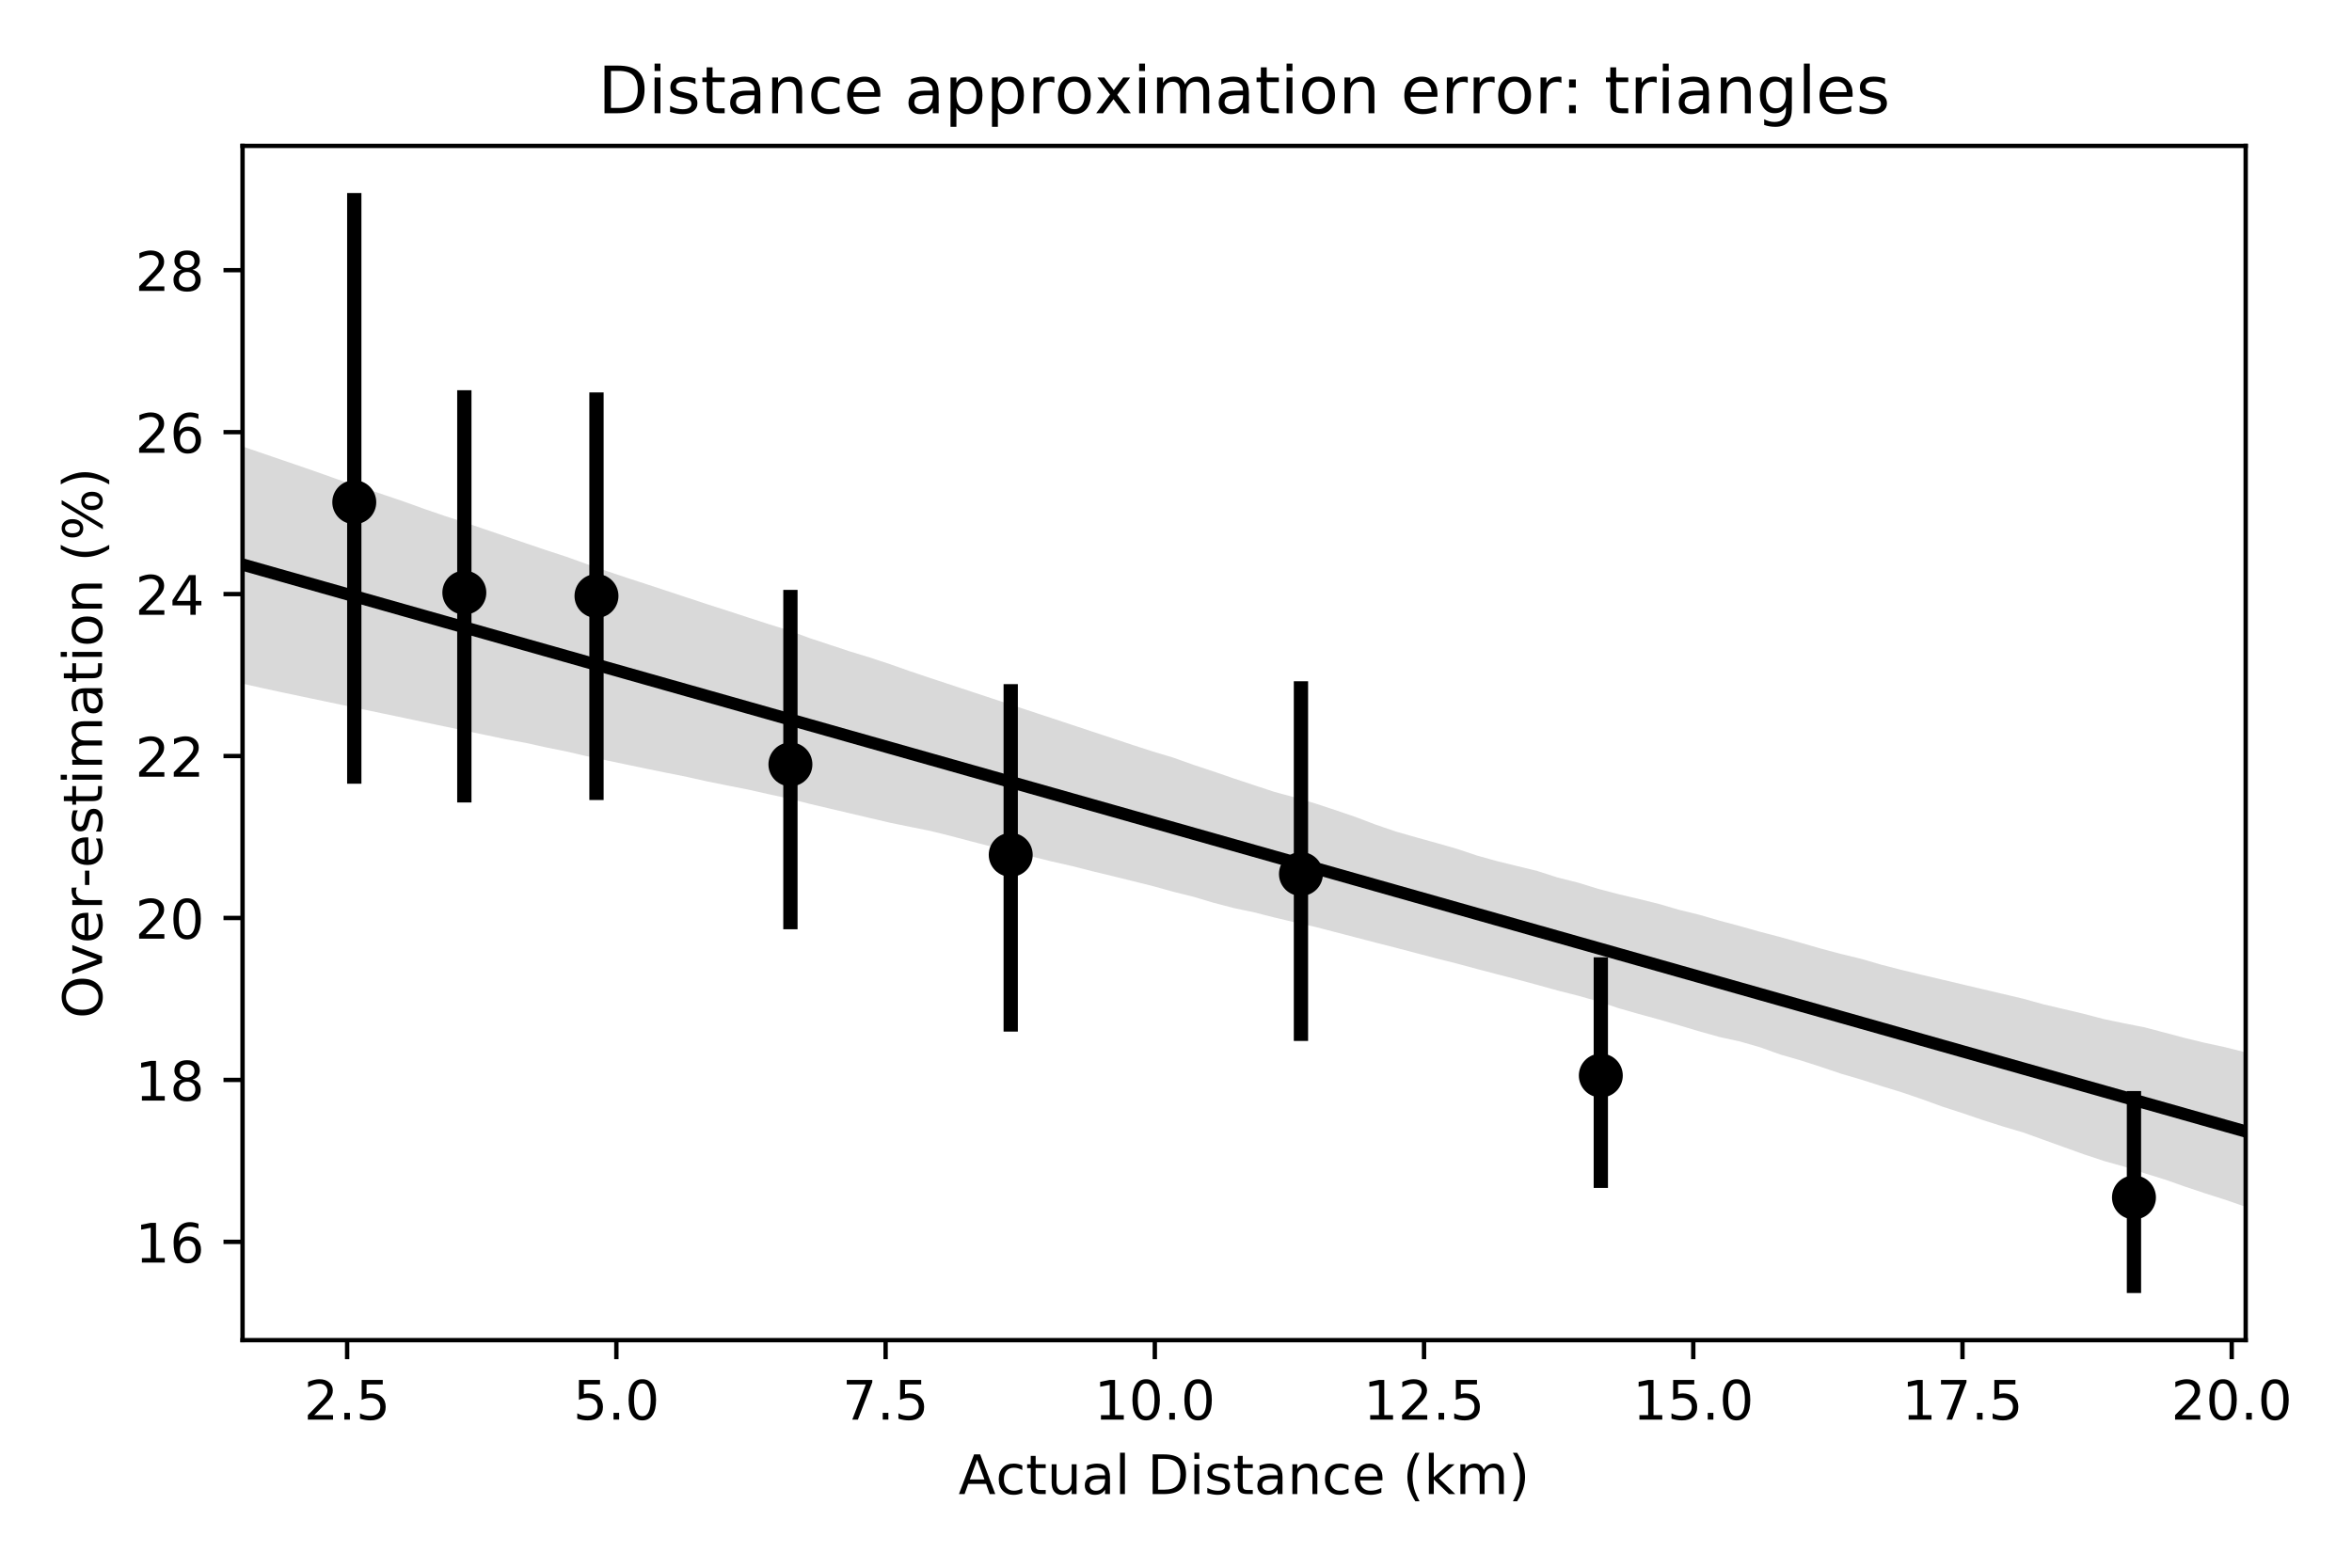 <?xml version="1.0" encoding="utf-8" standalone="no"?>
<!DOCTYPE svg PUBLIC "-//W3C//DTD SVG 1.1//EN"
  "http://www.w3.org/Graphics/SVG/1.1/DTD/svg11.dtd">
<!-- Created with matplotlib (https://matplotlib.org/) -->
<svg height="288pt" version="1.1" viewBox="0 0 432 288" width="432pt" xmlns="http://www.w3.org/2000/svg" xmlns:xlink="http://www.w3.org/1999/xlink">
 <defs>
  <style type="text/css">
*{stroke-linecap:butt;stroke-linejoin:round;}
  </style>
 </defs>
 <g id="figure_1">
  <g id="patch_1">
   <path d="M 0 288 
L 432 288 
L 432 0 
L 0 0 
z
" style="fill:#ffffff;"/>
  </g>
  <g id="axes_1">
   <g id="patch_2">
    <path d="M 44.55 246.2 
L 412.472 246.2 
L 412.472 26.8 
L 44.55 26.8 
z
" style="fill:#ffffff;"/>
   </g>
   <g id="PathCollection_1">
    <defs>
     <path d="M 0 3.536 
C 0.938 3.536 1.837 3.163 2.5 2.5 
C 3.163 1.837 3.536 0.938 3.536 0 
C 3.536 -0.938 3.163 -1.837 2.5 -2.5 
C 1.837 -3.163 0.938 -3.536 0 -3.536 
C -0.938 -3.536 -1.837 -3.163 -2.5 -2.5 
C -3.163 -1.837 -3.536 -0.938 -3.536 0 
C -3.536 0.938 -3.163 1.837 -2.5 2.5 
C -1.837 3.163 -0.938 3.536 0 3.536 
z
" id="m769dbd112f" style="stroke:#000000;"/>
    </defs>
    <g clip-path="url(#p795cc8f4db)">
     <use style="stroke:#000000;" x="65.071" xlink:href="#m769dbd112f" y="92.263"/>
     <use style="stroke:#000000;" x="85.286" xlink:href="#m769dbd112f" y="108.873"/>
     <use style="stroke:#000000;" x="109.558" xlink:href="#m769dbd112f" y="109.486"/>
     <use style="stroke:#000000;" x="145.179" xlink:href="#m769dbd112f" y="140.425"/>
     <use style="stroke:#000000;" x="185.642" xlink:href="#m769dbd112f" y="157.045"/>
     <use style="stroke:#000000;" x="238.95" xlink:href="#m769dbd112f" y="160.561"/>
     <use style="stroke:#000000;" x="294.028" xlink:href="#m769dbd112f" y="197.587"/>
     <use style="stroke:#000000;" x="391.951" xlink:href="#m769dbd112f" y="219.981"/>
    </g>
   </g>
   <g id="PolyCollection_1">
    <path clip-path="url(#p795cc8f4db)" d="M 44.55 82.022 
L 44.55 125.594 
L 48.266 126.426 
L 51.983 127.23 
L 55.699 128.011 
L 59.416 128.791 
L 63.132 129.57 
L 66.848 130.348 
L 70.565 131.126 
L 74.281 131.904 
L 77.997 132.692 
L 81.714 133.463 
L 85.43 134.243 
L 89.147 135.022 
L 92.863 135.798 
L 96.579 136.479 
L 100.296 137.3 
L 104.012 138.049 
L 107.728 138.914 
L 111.445 139.695 
L 115.161 140.476 
L 118.878 141.253 
L 122.594 142.01 
L 126.31 142.753 
L 130.027 143.587 
L 133.743 144.33 
L 137.46 145.064 
L 141.176 145.901 
L 144.892 146.704 
L 148.609 147.65 
L 152.325 148.524 
L 156.041 149.399 
L 159.758 150.273 
L 163.474 151.146 
L 167.191 151.904 
L 170.907 152.656 
L 174.623 153.577 
L 178.34 154.561 
L 182.056 155.516 
L 185.772 156.393 
L 189.489 157.35 
L 193.205 158.267 
L 196.922 159.106 
L 200.638 160.057 
L 204.354 160.948 
L 208.071 161.87 
L 211.787 162.793 
L 215.504 163.827 
L 219.22 164.75 
L 222.936 165.86 
L 226.653 166.83 
L 230.369 167.611 
L 234.085 168.557 
L 237.802 169.435 
L 241.518 170.265 
L 245.235 171.235 
L 248.951 172.198 
L 252.667 173.17 
L 256.384 174.113 
L 260.1 175.09 
L 263.817 176.072 
L 267.533 177.001 
L 271.249 178.006 
L 274.966 178.975 
L 278.682 179.942 
L 282.398 180.945 
L 286.115 181.973 
L 289.831 182.916 
L 293.548 183.966 
L 297.264 185.207 
L 300.98 186.275 
L 304.697 187.289 
L 308.413 188.367 
L 312.129 189.472 
L 315.846 190.515 
L 319.562 191.326 
L 323.279 192.395 
L 326.995 193.726 
L 330.711 194.8 
L 334.428 195.991 
L 338.144 197.249 
L 341.861 198.338 
L 345.577 199.529 
L 349.293 200.664 
L 353.01 201.934 
L 356.726 203.286 
L 360.442 204.489 
L 364.159 205.76 
L 367.875 206.942 
L 371.592 208.041 
L 375.308 209.381 
L 379.024 210.72 
L 382.741 212.059 
L 386.457 213.288 
L 390.173 214.333 
L 393.89 215.532 
L 397.606 216.685 
L 401.323 217.996 
L 405.039 219.236 
L 408.755 220.42 
L 412.472 221.711 
L 412.472 193.334 
L 412.472 193.334 
L 408.755 192.394 
L 405.039 191.594 
L 401.323 190.692 
L 397.606 189.704 
L 393.89 188.724 
L 390.173 187.997 
L 386.457 187.228 
L 382.741 186.251 
L 379.024 185.37 
L 375.308 184.498 
L 371.592 183.469 
L 367.875 182.591 
L 364.159 181.718 
L 360.442 180.843 
L 356.726 179.965 
L 353.01 179.091 
L 349.293 178.189 
L 345.577 177.233 
L 341.861 176.15 
L 338.144 175.246 
L 334.428 174.259 
L 330.711 173.191 
L 326.995 172.147 
L 323.279 171.18 
L 319.562 170.127 
L 315.846 169.135 
L 312.129 168.054 
L 308.413 167.147 
L 304.697 166.06 
L 300.98 165.141 
L 297.264 164.264 
L 293.548 163.291 
L 289.831 162.145 
L 286.115 161.214 
L 282.398 160.018 
L 278.682 159.109 
L 274.966 158.203 
L 271.249 157.16 
L 267.533 155.918 
L 263.817 154.857 
L 260.1 153.825 
L 256.384 152.761 
L 252.667 151.49 
L 248.951 150.076 
L 245.235 148.809 
L 241.518 147.589 
L 237.802 146.487 
L 234.085 145.48 
L 230.369 144.255 
L 226.653 143.022 
L 222.936 141.74 
L 219.22 140.51 
L 215.504 139.184 
L 211.787 138.072 
L 208.071 136.867 
L 204.354 135.635 
L 200.638 134.403 
L 196.922 133.172 
L 193.205 131.941 
L 189.489 130.713 
L 185.772 129.485 
L 182.056 128.258 
L 178.34 127.03 
L 174.623 125.802 
L 170.907 124.574 
L 167.191 123.327 
L 163.474 122.016 
L 159.758 120.792 
L 156.041 119.651 
L 152.325 118.424 
L 148.609 117.196 
L 144.892 115.815 
L 141.176 114.656 
L 137.46 113.457 
L 133.743 112.238 
L 130.027 111.045 
L 126.31 109.818 
L 122.594 108.591 
L 118.878 107.365 
L 115.161 106.155 
L 111.445 104.906 
L 107.728 103.613 
L 104.012 102.276 
L 100.296 101.063 
L 96.579 99.802 
L 92.863 98.533 
L 89.147 97.264 
L 85.43 95.997 
L 81.714 94.793 
L 77.997 93.518 
L 74.281 92.177 
L 70.565 90.915 
L 66.848 89.651 
L 63.132 88.463 
L 59.416 87.138 
L 55.699 85.837 
L 51.983 84.565 
L 48.266 83.294 
L 44.55 82.022 
z
" style="fill-opacity:0.15;"/>
   </g>
   <g id="matplotlib.axis_1">
    <g id="xtick_1">
     <g id="line2d_1">
      <defs>
       <path d="M 0 0 
L 0 3.5 
" id="m711e3500ac" style="stroke:#000000;stroke-width:0.8;"/>
      </defs>
      <g>
       <use style="stroke:#000000;stroke-width:0.8;" x="63.761" xlink:href="#m711e3500ac" y="246.2"/>
      </g>
     </g>
     <g id="text_1">
      <!-- 2.5 -->
      <defs>
       <path d="M 19.188 8.297 
L 53.609 8.297 
L 53.609 0 
L 7.328 0 
L 7.328 8.297 
Q 12.938 14.109 22.625 23.891 
Q 32.328 33.688 34.812 36.531 
Q 39.547 41.844 41.422 45.531 
Q 43.312 49.219 43.312 52.781 
Q 43.312 58.594 39.234 62.25 
Q 35.156 65.922 28.609 65.922 
Q 23.969 65.922 18.812 64.312 
Q 13.672 62.703 7.812 59.422 
L 7.812 69.391 
Q 13.766 71.781 18.938 73 
Q 24.125 74.219 28.422 74.219 
Q 39.75 74.219 46.484 68.547 
Q 53.219 62.891 53.219 53.422 
Q 53.219 48.922 51.531 44.891 
Q 49.859 40.875 45.406 35.406 
Q 44.188 33.984 37.641 27.219 
Q 31.109 20.453 19.188 8.297 
z
" id="DejaVuSans-50"/>
       <path d="M 10.688 12.406 
L 21 12.406 
L 21 0 
L 10.688 0 
z
" id="DejaVuSans-46"/>
       <path d="M 10.797 72.906 
L 49.516 72.906 
L 49.516 64.594 
L 19.828 64.594 
L 19.828 46.734 
Q 21.969 47.469 24.109 47.828 
Q 26.266 48.188 28.422 48.188 
Q 40.625 48.188 47.75 41.5 
Q 54.891 34.812 54.891 23.391 
Q 54.891 11.625 47.562 5.094 
Q 40.234 -1.422 26.906 -1.422 
Q 22.312 -1.422 17.547 -0.641 
Q 12.797 0.141 7.719 1.703 
L 7.719 11.625 
Q 12.109 9.234 16.797 8.062 
Q 21.484 6.891 26.703 6.891 
Q 35.156 6.891 40.078 11.328 
Q 45.016 15.766 45.016 23.391 
Q 45.016 31 40.078 35.438 
Q 35.156 39.891 26.703 39.891 
Q 22.75 39.891 18.812 39.016 
Q 14.891 38.141 10.797 36.281 
z
" id="DejaVuSans-53"/>
      </defs>
      <g transform="translate(55.809 260.798)scale(0.1 -0.1)">
       <use xlink:href="#DejaVuSans-50"/>
       <use x="63.623" xlink:href="#DejaVuSans-46"/>
       <use x="95.41" xlink:href="#DejaVuSans-53"/>
      </g>
     </g>
    </g>
    <g id="xtick_2">
     <g id="line2d_2">
      <g>
       <use style="stroke:#000000;stroke-width:0.8;" x="113.21" xlink:href="#m711e3500ac" y="246.2"/>
      </g>
     </g>
     <g id="text_2">
      <!-- 5.0 -->
      <defs>
       <path d="M 31.781 66.406 
Q 24.172 66.406 20.328 58.906 
Q 16.5 51.422 16.5 36.375 
Q 16.5 21.391 20.328 13.891 
Q 24.172 6.391 31.781 6.391 
Q 39.453 6.391 43.281 13.891 
Q 47.125 21.391 47.125 36.375 
Q 47.125 51.422 43.281 58.906 
Q 39.453 66.406 31.781 66.406 
z
M 31.781 74.219 
Q 44.047 74.219 50.516 64.516 
Q 56.984 54.828 56.984 36.375 
Q 56.984 17.969 50.516 8.266 
Q 44.047 -1.422 31.781 -1.422 
Q 19.531 -1.422 13.062 8.266 
Q 6.594 17.969 6.594 36.375 
Q 6.594 54.828 13.062 64.516 
Q 19.531 74.219 31.781 74.219 
z
" id="DejaVuSans-48"/>
      </defs>
      <g transform="translate(105.259 260.798)scale(0.1 -0.1)">
       <use xlink:href="#DejaVuSans-53"/>
       <use x="63.623" xlink:href="#DejaVuSans-46"/>
       <use x="95.41" xlink:href="#DejaVuSans-48"/>
      </g>
     </g>
    </g>
    <g id="xtick_3">
     <g id="line2d_3">
      <g>
       <use style="stroke:#000000;stroke-width:0.8;" x="162.66" xlink:href="#m711e3500ac" y="246.2"/>
      </g>
     </g>
     <g id="text_3">
      <!-- 7.5 -->
      <defs>
       <path d="M 8.203 72.906 
L 55.078 72.906 
L 55.078 68.703 
L 28.609 0 
L 18.312 0 
L 43.219 64.594 
L 8.203 64.594 
z
" id="DejaVuSans-55"/>
      </defs>
      <g transform="translate(154.708 260.798)scale(0.1 -0.1)">
       <use xlink:href="#DejaVuSans-55"/>
       <use x="63.623" xlink:href="#DejaVuSans-46"/>
       <use x="95.41" xlink:href="#DejaVuSans-53"/>
      </g>
     </g>
    </g>
    <g id="xtick_4">
     <g id="line2d_4">
      <g>
       <use style="stroke:#000000;stroke-width:0.8;" x="212.109" xlink:href="#m711e3500ac" y="246.2"/>
      </g>
     </g>
     <g id="text_4">
      <!-- 10.0 -->
      <defs>
       <path d="M 12.406 8.297 
L 28.516 8.297 
L 28.516 63.922 
L 10.984 60.406 
L 10.984 69.391 
L 28.422 72.906 
L 38.281 72.906 
L 38.281 8.297 
L 54.391 8.297 
L 54.391 0 
L 12.406 0 
z
" id="DejaVuSans-49"/>
      </defs>
      <g transform="translate(200.976 260.798)scale(0.1 -0.1)">
       <use xlink:href="#DejaVuSans-49"/>
       <use x="63.623" xlink:href="#DejaVuSans-48"/>
       <use x="127.246" xlink:href="#DejaVuSans-46"/>
       <use x="159.033" xlink:href="#DejaVuSans-48"/>
      </g>
     </g>
    </g>
    <g id="xtick_5">
     <g id="line2d_5">
      <g>
       <use style="stroke:#000000;stroke-width:0.8;" x="261.558" xlink:href="#m711e3500ac" y="246.2"/>
      </g>
     </g>
     <g id="text_5">
      <!-- 12.5 -->
      <g transform="translate(250.426 260.798)scale(0.1 -0.1)">
       <use xlink:href="#DejaVuSans-49"/>
       <use x="63.623" xlink:href="#DejaVuSans-50"/>
       <use x="127.246" xlink:href="#DejaVuSans-46"/>
       <use x="159.033" xlink:href="#DejaVuSans-53"/>
      </g>
     </g>
    </g>
    <g id="xtick_6">
     <g id="line2d_6">
      <g>
       <use style="stroke:#000000;stroke-width:0.8;" x="311.008" xlink:href="#m711e3500ac" y="246.2"/>
      </g>
     </g>
     <g id="text_6">
      <!-- 15.0 -->
      <g transform="translate(299.875 260.798)scale(0.1 -0.1)">
       <use xlink:href="#DejaVuSans-49"/>
       <use x="63.623" xlink:href="#DejaVuSans-53"/>
       <use x="127.246" xlink:href="#DejaVuSans-46"/>
       <use x="159.033" xlink:href="#DejaVuSans-48"/>
      </g>
     </g>
    </g>
    <g id="xtick_7">
     <g id="line2d_7">
      <g>
       <use style="stroke:#000000;stroke-width:0.8;" x="360.457" xlink:href="#m711e3500ac" y="246.2"/>
      </g>
     </g>
     <g id="text_7">
      <!-- 17.5 -->
      <g transform="translate(349.324 260.798)scale(0.1 -0.1)">
       <use xlink:href="#DejaVuSans-49"/>
       <use x="63.623" xlink:href="#DejaVuSans-55"/>
       <use x="127.246" xlink:href="#DejaVuSans-46"/>
       <use x="159.033" xlink:href="#DejaVuSans-53"/>
      </g>
     </g>
    </g>
    <g id="xtick_8">
     <g id="line2d_8">
      <g>
       <use style="stroke:#000000;stroke-width:0.8;" x="409.907" xlink:href="#m711e3500ac" y="246.2"/>
      </g>
     </g>
     <g id="text_8">
      <!-- 20.0 -->
      <g transform="translate(398.774 260.798)scale(0.1 -0.1)">
       <use xlink:href="#DejaVuSans-50"/>
       <use x="63.623" xlink:href="#DejaVuSans-48"/>
       <use x="127.246" xlink:href="#DejaVuSans-46"/>
       <use x="159.033" xlink:href="#DejaVuSans-48"/>
      </g>
     </g>
    </g>
    <g id="text_9">
     <!-- Actual Distance (km) -->
     <defs>
      <path d="M 34.188 63.188 
L 20.797 26.906 
L 47.609 26.906 
z
M 28.609 72.906 
L 39.797 72.906 
L 67.578 0 
L 57.328 0 
L 50.688 18.703 
L 17.828 18.703 
L 11.188 0 
L 0.781 0 
z
" id="DejaVuSans-65"/>
      <path d="M 48.781 52.594 
L 48.781 44.188 
Q 44.969 46.297 41.141 47.344 
Q 37.312 48.391 33.406 48.391 
Q 24.656 48.391 19.812 42.844 
Q 14.984 37.312 14.984 27.297 
Q 14.984 17.281 19.812 11.734 
Q 24.656 6.203 33.406 6.203 
Q 37.312 6.203 41.141 7.25 
Q 44.969 8.297 48.781 10.406 
L 48.781 2.094 
Q 45.016 0.344 40.984 -0.531 
Q 36.969 -1.422 32.422 -1.422 
Q 20.062 -1.422 12.781 6.344 
Q 5.516 14.109 5.516 27.297 
Q 5.516 40.672 12.859 48.328 
Q 20.219 56 33.016 56 
Q 37.156 56 41.109 55.141 
Q 45.062 54.297 48.781 52.594 
z
" id="DejaVuSans-99"/>
      <path d="M 18.312 70.219 
L 18.312 54.688 
L 36.812 54.688 
L 36.812 47.703 
L 18.312 47.703 
L 18.312 18.016 
Q 18.312 11.328 20.141 9.422 
Q 21.969 7.516 27.594 7.516 
L 36.812 7.516 
L 36.812 0 
L 27.594 0 
Q 17.188 0 13.234 3.875 
Q 9.281 7.766 9.281 18.016 
L 9.281 47.703 
L 2.688 47.703 
L 2.688 54.688 
L 9.281 54.688 
L 9.281 70.219 
z
" id="DejaVuSans-116"/>
      <path d="M 8.5 21.578 
L 8.5 54.688 
L 17.484 54.688 
L 17.484 21.922 
Q 17.484 14.156 20.5 10.266 
Q 23.531 6.391 29.594 6.391 
Q 36.859 6.391 41.078 11.031 
Q 45.312 15.672 45.312 23.688 
L 45.312 54.688 
L 54.297 54.688 
L 54.297 0 
L 45.312 0 
L 45.312 8.406 
Q 42.047 3.422 37.719 1 
Q 33.406 -1.422 27.688 -1.422 
Q 18.266 -1.422 13.375 4.438 
Q 8.5 10.297 8.5 21.578 
z
M 31.109 56 
z
" id="DejaVuSans-117"/>
      <path d="M 34.281 27.484 
Q 23.391 27.484 19.188 25 
Q 14.984 22.516 14.984 16.5 
Q 14.984 11.719 18.141 8.906 
Q 21.297 6.109 26.703 6.109 
Q 34.188 6.109 38.703 11.406 
Q 43.219 16.703 43.219 25.484 
L 43.219 27.484 
z
M 52.203 31.203 
L 52.203 0 
L 43.219 0 
L 43.219 8.297 
Q 40.141 3.328 35.547 0.953 
Q 30.953 -1.422 24.312 -1.422 
Q 15.922 -1.422 10.953 3.297 
Q 6 8.016 6 15.922 
Q 6 25.141 12.172 29.828 
Q 18.359 34.516 30.609 34.516 
L 43.219 34.516 
L 43.219 35.406 
Q 43.219 41.609 39.141 45 
Q 35.062 48.391 27.688 48.391 
Q 23 48.391 18.547 47.266 
Q 14.109 46.141 10.016 43.891 
L 10.016 52.203 
Q 14.938 54.109 19.578 55.047 
Q 24.219 56 28.609 56 
Q 40.484 56 46.344 49.844 
Q 52.203 43.703 52.203 31.203 
z
" id="DejaVuSans-97"/>
      <path d="M 9.422 75.984 
L 18.406 75.984 
L 18.406 0 
L 9.422 0 
z
" id="DejaVuSans-108"/>
      <path id="DejaVuSans-32"/>
      <path d="M 19.672 64.797 
L 19.672 8.109 
L 31.594 8.109 
Q 46.688 8.109 53.688 14.938 
Q 60.688 21.781 60.688 36.531 
Q 60.688 51.172 53.688 57.984 
Q 46.688 64.797 31.594 64.797 
z
M 9.812 72.906 
L 30.078 72.906 
Q 51.266 72.906 61.172 64.094 
Q 71.094 55.281 71.094 36.531 
Q 71.094 17.672 61.125 8.828 
Q 51.172 0 30.078 0 
L 9.812 0 
z
" id="DejaVuSans-68"/>
      <path d="M 9.422 54.688 
L 18.406 54.688 
L 18.406 0 
L 9.422 0 
z
M 9.422 75.984 
L 18.406 75.984 
L 18.406 64.594 
L 9.422 64.594 
z
" id="DejaVuSans-105"/>
      <path d="M 44.281 53.078 
L 44.281 44.578 
Q 40.484 46.531 36.375 47.5 
Q 32.281 48.484 27.875 48.484 
Q 21.188 48.484 17.844 46.438 
Q 14.5 44.391 14.5 40.281 
Q 14.5 37.156 16.891 35.375 
Q 19.281 33.594 26.516 31.984 
L 29.594 31.297 
Q 39.156 29.25 43.188 25.516 
Q 47.219 21.781 47.219 15.094 
Q 47.219 7.469 41.188 3.016 
Q 35.156 -1.422 24.609 -1.422 
Q 20.219 -1.422 15.453 -0.562 
Q 10.688 0.297 5.422 2 
L 5.422 11.281 
Q 10.406 8.688 15.234 7.391 
Q 20.062 6.109 24.812 6.109 
Q 31.156 6.109 34.562 8.281 
Q 37.984 10.453 37.984 14.406 
Q 37.984 18.062 35.516 20.016 
Q 33.062 21.969 24.703 23.781 
L 21.578 24.516 
Q 13.234 26.266 9.516 29.906 
Q 5.812 33.547 5.812 39.891 
Q 5.812 47.609 11.281 51.797 
Q 16.75 56 26.812 56 
Q 31.781 56 36.172 55.266 
Q 40.578 54.547 44.281 53.078 
z
" id="DejaVuSans-115"/>
      <path d="M 54.891 33.016 
L 54.891 0 
L 45.906 0 
L 45.906 32.719 
Q 45.906 40.484 42.875 44.328 
Q 39.844 48.188 33.797 48.188 
Q 26.516 48.188 22.312 43.547 
Q 18.109 38.922 18.109 30.906 
L 18.109 0 
L 9.078 0 
L 9.078 54.688 
L 18.109 54.688 
L 18.109 46.188 
Q 21.344 51.125 25.703 53.562 
Q 30.078 56 35.797 56 
Q 45.219 56 50.047 50.172 
Q 54.891 44.344 54.891 33.016 
z
" id="DejaVuSans-110"/>
      <path d="M 56.203 29.594 
L 56.203 25.203 
L 14.891 25.203 
Q 15.484 15.922 20.484 11.062 
Q 25.484 6.203 34.422 6.203 
Q 39.594 6.203 44.453 7.469 
Q 49.312 8.734 54.109 11.281 
L 54.109 2.781 
Q 49.266 0.734 44.188 -0.344 
Q 39.109 -1.422 33.891 -1.422 
Q 20.797 -1.422 13.156 6.188 
Q 5.516 13.812 5.516 26.812 
Q 5.516 40.234 12.766 48.109 
Q 20.016 56 32.328 56 
Q 43.359 56 49.781 48.891 
Q 56.203 41.797 56.203 29.594 
z
M 47.219 32.234 
Q 47.125 39.594 43.094 43.984 
Q 39.062 48.391 32.422 48.391 
Q 24.906 48.391 20.391 44.141 
Q 15.875 39.891 15.188 32.172 
z
" id="DejaVuSans-101"/>
      <path d="M 31 75.875 
Q 24.469 64.656 21.281 53.656 
Q 18.109 42.672 18.109 31.391 
Q 18.109 20.125 21.312 9.062 
Q 24.516 -2 31 -13.188 
L 23.188 -13.188 
Q 15.875 -1.703 12.234 9.375 
Q 8.594 20.453 8.594 31.391 
Q 8.594 42.281 12.203 53.312 
Q 15.828 64.359 23.188 75.875 
z
" id="DejaVuSans-40"/>
      <path d="M 9.078 75.984 
L 18.109 75.984 
L 18.109 31.109 
L 44.922 54.688 
L 56.391 54.688 
L 27.391 29.109 
L 57.625 0 
L 45.906 0 
L 18.109 26.703 
L 18.109 0 
L 9.078 0 
z
" id="DejaVuSans-107"/>
      <path d="M 52 44.188 
Q 55.375 50.25 60.062 53.125 
Q 64.75 56 71.094 56 
Q 79.641 56 84.281 50.016 
Q 88.922 44.047 88.922 33.016 
L 88.922 0 
L 79.891 0 
L 79.891 32.719 
Q 79.891 40.578 77.094 44.375 
Q 74.312 48.188 68.609 48.188 
Q 61.625 48.188 57.562 43.547 
Q 53.516 38.922 53.516 30.906 
L 53.516 0 
L 44.484 0 
L 44.484 32.719 
Q 44.484 40.625 41.703 44.406 
Q 38.922 48.188 33.109 48.188 
Q 26.219 48.188 22.156 43.531 
Q 18.109 38.875 18.109 30.906 
L 18.109 0 
L 9.078 0 
L 9.078 54.688 
L 18.109 54.688 
L 18.109 46.188 
Q 21.188 51.219 25.484 53.609 
Q 29.781 56 35.688 56 
Q 41.656 56 45.828 52.969 
Q 50 49.953 52 44.188 
z
" id="DejaVuSans-109"/>
      <path d="M 8.016 75.875 
L 15.828 75.875 
Q 23.141 64.359 26.781 53.312 
Q 30.422 42.281 30.422 31.391 
Q 30.422 20.453 26.781 9.375 
Q 23.141 -1.703 15.828 -13.188 
L 8.016 -13.188 
Q 14.5 -2 17.703 9.062 
Q 20.906 20.125 20.906 31.391 
Q 20.906 42.672 17.703 53.656 
Q 14.5 64.656 8.016 75.875 
z
" id="DejaVuSans-41"/>
     </defs>
     <g transform="translate(176.052 274.477)scale(0.1 -0.1)">
      <use xlink:href="#DejaVuSans-65"/>
      <use x="68.393" xlink:href="#DejaVuSans-99"/>
      <use x="123.373" xlink:href="#DejaVuSans-116"/>
      <use x="162.582" xlink:href="#DejaVuSans-117"/>
      <use x="225.961" xlink:href="#DejaVuSans-97"/>
      <use x="287.24" xlink:href="#DejaVuSans-108"/>
      <use x="315.023" xlink:href="#DejaVuSans-32"/>
      <use x="346.811" xlink:href="#DejaVuSans-68"/>
      <use x="423.812" xlink:href="#DejaVuSans-105"/>
      <use x="451.596" xlink:href="#DejaVuSans-115"/>
      <use x="503.695" xlink:href="#DejaVuSans-116"/>
      <use x="542.904" xlink:href="#DejaVuSans-97"/>
      <use x="604.184" xlink:href="#DejaVuSans-110"/>
      <use x="667.562" xlink:href="#DejaVuSans-99"/>
      <use x="722.543" xlink:href="#DejaVuSans-101"/>
      <use x="784.066" xlink:href="#DejaVuSans-32"/>
      <use x="815.854" xlink:href="#DejaVuSans-40"/>
      <use x="854.867" xlink:href="#DejaVuSans-107"/>
      <use x="912.777" xlink:href="#DejaVuSans-109"/>
      <use x="1010.189" xlink:href="#DejaVuSans-41"/>
     </g>
    </g>
   </g>
   <g id="matplotlib.axis_2">
    <g id="ytick_1">
     <g id="line2d_9">
      <defs>
       <path d="M 0 0 
L -3.5 0 
" id="m7f39f80db2" style="stroke:#000000;stroke-width:0.8;"/>
      </defs>
      <g>
       <use style="stroke:#000000;stroke-width:0.8;" x="44.55" xlink:href="#m7f39f80db2" y="228.143"/>
      </g>
     </g>
     <g id="text_10">
      <!-- 16 -->
      <defs>
       <path d="M 33.016 40.375 
Q 26.375 40.375 22.484 35.828 
Q 18.609 31.297 18.609 23.391 
Q 18.609 15.531 22.484 10.953 
Q 26.375 6.391 33.016 6.391 
Q 39.656 6.391 43.531 10.953 
Q 47.406 15.531 47.406 23.391 
Q 47.406 31.297 43.531 35.828 
Q 39.656 40.375 33.016 40.375 
z
M 52.594 71.297 
L 52.594 62.312 
Q 48.875 64.062 45.094 64.984 
Q 41.312 65.922 37.594 65.922 
Q 27.828 65.922 22.672 59.328 
Q 17.531 52.734 16.797 39.406 
Q 19.672 43.656 24.016 45.922 
Q 28.375 48.188 33.594 48.188 
Q 44.578 48.188 50.953 41.516 
Q 57.328 34.859 57.328 23.391 
Q 57.328 12.156 50.688 5.359 
Q 44.047 -1.422 33.016 -1.422 
Q 20.359 -1.422 13.672 8.266 
Q 6.984 17.969 6.984 36.375 
Q 6.984 53.656 15.188 63.938 
Q 23.391 74.219 37.203 74.219 
Q 40.922 74.219 44.703 73.484 
Q 48.484 72.75 52.594 71.297 
z
" id="DejaVuSans-54"/>
      </defs>
      <g transform="translate(24.825 231.942)scale(0.1 -0.1)">
       <use xlink:href="#DejaVuSans-49"/>
       <use x="63.623" xlink:href="#DejaVuSans-54"/>
      </g>
     </g>
    </g>
    <g id="ytick_2">
     <g id="line2d_10">
      <g>
       <use style="stroke:#000000;stroke-width:0.8;" x="44.55" xlink:href="#m7f39f80db2" y="198.392"/>
      </g>
     </g>
     <g id="text_11">
      <!-- 18 -->
      <defs>
       <path d="M 31.781 34.625 
Q 24.75 34.625 20.719 30.859 
Q 16.703 27.094 16.703 20.516 
Q 16.703 13.922 20.719 10.156 
Q 24.75 6.391 31.781 6.391 
Q 38.812 6.391 42.859 10.172 
Q 46.922 13.969 46.922 20.516 
Q 46.922 27.094 42.891 30.859 
Q 38.875 34.625 31.781 34.625 
z
M 21.922 38.812 
Q 15.578 40.375 12.031 44.719 
Q 8.5 49.078 8.5 55.328 
Q 8.5 64.062 14.719 69.141 
Q 20.953 74.219 31.781 74.219 
Q 42.672 74.219 48.875 69.141 
Q 55.078 64.062 55.078 55.328 
Q 55.078 49.078 51.531 44.719 
Q 48 40.375 41.703 38.812 
Q 48.828 37.156 52.797 32.312 
Q 56.781 27.484 56.781 20.516 
Q 56.781 9.906 50.312 4.234 
Q 43.844 -1.422 31.781 -1.422 
Q 19.734 -1.422 13.25 4.234 
Q 6.781 9.906 6.781 20.516 
Q 6.781 27.484 10.781 32.312 
Q 14.797 37.156 21.922 38.812 
z
M 18.312 54.391 
Q 18.312 48.734 21.844 45.562 
Q 25.391 42.391 31.781 42.391 
Q 38.141 42.391 41.719 45.562 
Q 45.312 48.734 45.312 54.391 
Q 45.312 60.062 41.719 63.234 
Q 38.141 66.406 31.781 66.406 
Q 25.391 66.406 21.844 63.234 
Q 18.312 60.062 18.312 54.391 
z
" id="DejaVuSans-56"/>
      </defs>
      <g transform="translate(24.825 202.191)scale(0.1 -0.1)">
       <use xlink:href="#DejaVuSans-49"/>
       <use x="63.623" xlink:href="#DejaVuSans-56"/>
      </g>
     </g>
    </g>
    <g id="ytick_3">
     <g id="line2d_11">
      <g>
       <use style="stroke:#000000;stroke-width:0.8;" x="44.55" xlink:href="#m7f39f80db2" y="168.641"/>
      </g>
     </g>
     <g id="text_12">
      <!-- 20 -->
      <g transform="translate(24.825 172.44)scale(0.1 -0.1)">
       <use xlink:href="#DejaVuSans-50"/>
       <use x="63.623" xlink:href="#DejaVuSans-48"/>
      </g>
     </g>
    </g>
    <g id="ytick_4">
     <g id="line2d_12">
      <g>
       <use style="stroke:#000000;stroke-width:0.8;" x="44.55" xlink:href="#m7f39f80db2" y="138.89"/>
      </g>
     </g>
     <g id="text_13">
      <!-- 22 -->
      <g transform="translate(24.825 142.689)scale(0.1 -0.1)">
       <use xlink:href="#DejaVuSans-50"/>
       <use x="63.623" xlink:href="#DejaVuSans-50"/>
      </g>
     </g>
    </g>
    <g id="ytick_5">
     <g id="line2d_13">
      <g>
       <use style="stroke:#000000;stroke-width:0.8;" x="44.55" xlink:href="#m7f39f80db2" y="109.139"/>
      </g>
     </g>
     <g id="text_14">
      <!-- 24 -->
      <defs>
       <path d="M 37.797 64.312 
L 12.891 25.391 
L 37.797 25.391 
z
M 35.203 72.906 
L 47.609 72.906 
L 47.609 25.391 
L 58.016 25.391 
L 58.016 17.188 
L 47.609 17.188 
L 47.609 0 
L 37.797 0 
L 37.797 17.188 
L 4.891 17.188 
L 4.891 26.703 
z
" id="DejaVuSans-52"/>
      </defs>
      <g transform="translate(24.825 112.938)scale(0.1 -0.1)">
       <use xlink:href="#DejaVuSans-50"/>
       <use x="63.623" xlink:href="#DejaVuSans-52"/>
      </g>
     </g>
    </g>
    <g id="ytick_6">
     <g id="line2d_14">
      <g>
       <use style="stroke:#000000;stroke-width:0.8;" x="44.55" xlink:href="#m7f39f80db2" y="79.388"/>
      </g>
     </g>
     <g id="text_15">
      <!-- 26 -->
      <g transform="translate(24.825 83.187)scale(0.1 -0.1)">
       <use xlink:href="#DejaVuSans-50"/>
       <use x="63.623" xlink:href="#DejaVuSans-54"/>
      </g>
     </g>
    </g>
    <g id="ytick_7">
     <g id="line2d_15">
      <g>
       <use style="stroke:#000000;stroke-width:0.8;" x="44.55" xlink:href="#m7f39f80db2" y="49.637"/>
      </g>
     </g>
     <g id="text_16">
      <!-- 28 -->
      <g transform="translate(24.825 53.437)scale(0.1 -0.1)">
       <use xlink:href="#DejaVuSans-50"/>
       <use x="63.623" xlink:href="#DejaVuSans-56"/>
      </g>
     </g>
    </g>
    <g id="text_17">
     <!-- Over-estimation (%) -->
     <defs>
      <path d="M 39.406 66.219 
Q 28.656 66.219 22.328 58.203 
Q 16.016 50.203 16.016 36.375 
Q 16.016 22.609 22.328 14.594 
Q 28.656 6.594 39.406 6.594 
Q 50.141 6.594 56.422 14.594 
Q 62.703 22.609 62.703 36.375 
Q 62.703 50.203 56.422 58.203 
Q 50.141 66.219 39.406 66.219 
z
M 39.406 74.219 
Q 54.734 74.219 63.906 63.938 
Q 73.094 53.656 73.094 36.375 
Q 73.094 19.141 63.906 8.859 
Q 54.734 -1.422 39.406 -1.422 
Q 24.031 -1.422 14.812 8.828 
Q 5.609 19.094 5.609 36.375 
Q 5.609 53.656 14.812 63.938 
Q 24.031 74.219 39.406 74.219 
z
" id="DejaVuSans-79"/>
      <path d="M 2.984 54.688 
L 12.5 54.688 
L 29.594 8.797 
L 46.688 54.688 
L 56.203 54.688 
L 35.688 0 
L 23.484 0 
z
" id="DejaVuSans-118"/>
      <path d="M 41.109 46.297 
Q 39.594 47.172 37.812 47.578 
Q 36.031 48 33.891 48 
Q 26.266 48 22.188 43.047 
Q 18.109 38.094 18.109 28.812 
L 18.109 0 
L 9.078 0 
L 9.078 54.688 
L 18.109 54.688 
L 18.109 46.188 
Q 20.953 51.172 25.484 53.578 
Q 30.031 56 36.531 56 
Q 37.453 56 38.578 55.875 
Q 39.703 55.766 41.062 55.516 
z
" id="DejaVuSans-114"/>
      <path d="M 4.891 31.391 
L 31.203 31.391 
L 31.203 23.391 
L 4.891 23.391 
z
" id="DejaVuSans-45"/>
      <path d="M 30.609 48.391 
Q 23.391 48.391 19.188 42.75 
Q 14.984 37.109 14.984 27.297 
Q 14.984 17.484 19.156 11.844 
Q 23.344 6.203 30.609 6.203 
Q 37.797 6.203 41.984 11.859 
Q 46.188 17.531 46.188 27.297 
Q 46.188 37.016 41.984 42.703 
Q 37.797 48.391 30.609 48.391 
z
M 30.609 56 
Q 42.328 56 49.016 48.375 
Q 55.719 40.766 55.719 27.297 
Q 55.719 13.875 49.016 6.219 
Q 42.328 -1.422 30.609 -1.422 
Q 18.844 -1.422 12.172 6.219 
Q 5.516 13.875 5.516 27.297 
Q 5.516 40.766 12.172 48.375 
Q 18.844 56 30.609 56 
z
" id="DejaVuSans-111"/>
      <path d="M 72.703 32.078 
Q 68.453 32.078 66.031 28.469 
Q 63.625 24.859 63.625 18.406 
Q 63.625 12.062 66.031 8.422 
Q 68.453 4.781 72.703 4.781 
Q 76.859 4.781 79.266 8.422 
Q 81.688 12.062 81.688 18.406 
Q 81.688 24.812 79.266 28.438 
Q 76.859 32.078 72.703 32.078 
z
M 72.703 38.281 
Q 80.422 38.281 84.953 32.906 
Q 89.5 27.547 89.5 18.406 
Q 89.5 9.281 84.938 3.922 
Q 80.375 -1.422 72.703 -1.422 
Q 64.891 -1.422 60.344 3.922 
Q 55.812 9.281 55.812 18.406 
Q 55.812 27.594 60.375 32.938 
Q 64.938 38.281 72.703 38.281 
z
M 22.312 68.016 
Q 18.109 68.016 15.688 64.375 
Q 13.281 60.75 13.281 54.391 
Q 13.281 47.953 15.672 44.328 
Q 18.062 40.719 22.312 40.719 
Q 26.562 40.719 28.969 44.328 
Q 31.391 47.953 31.391 54.391 
Q 31.391 60.688 28.953 64.344 
Q 26.516 68.016 22.312 68.016 
z
M 66.406 74.219 
L 74.219 74.219 
L 28.609 -1.422 
L 20.797 -1.422 
z
M 22.312 74.219 
Q 30.031 74.219 34.609 68.875 
Q 39.203 63.531 39.203 54.391 
Q 39.203 45.172 34.641 39.844 
Q 30.078 34.516 22.312 34.516 
Q 14.547 34.516 10.031 39.859 
Q 5.516 45.219 5.516 54.391 
Q 5.516 63.484 10.047 68.844 
Q 14.594 74.219 22.312 74.219 
z
" id="DejaVuSans-37"/>
     </defs>
     <g transform="translate(18.745 187.11)rotate(-90)scale(0.1 -0.1)">
      <use xlink:href="#DejaVuSans-79"/>
      <use x="78.711" xlink:href="#DejaVuSans-118"/>
      <use x="137.891" xlink:href="#DejaVuSans-101"/>
      <use x="199.414" xlink:href="#DejaVuSans-114"/>
      <use x="240.434" xlink:href="#DejaVuSans-45"/>
      <use x="276.518" xlink:href="#DejaVuSans-101"/>
      <use x="338.041" xlink:href="#DejaVuSans-115"/>
      <use x="390.141" xlink:href="#DejaVuSans-116"/>
      <use x="429.35" xlink:href="#DejaVuSans-105"/>
      <use x="457.133" xlink:href="#DejaVuSans-109"/>
      <use x="554.545" xlink:href="#DejaVuSans-97"/>
      <use x="615.824" xlink:href="#DejaVuSans-116"/>
      <use x="655.033" xlink:href="#DejaVuSans-105"/>
      <use x="682.816" xlink:href="#DejaVuSans-111"/>
      <use x="743.998" xlink:href="#DejaVuSans-110"/>
      <use x="807.377" xlink:href="#DejaVuSans-32"/>
      <use x="839.164" xlink:href="#DejaVuSans-40"/>
      <use x="878.178" xlink:href="#DejaVuSans-37"/>
      <use x="973.197" xlink:href="#DejaVuSans-41"/>
     </g>
    </g>
   </g>
   <g id="line2d_16">
    <path clip-path="url(#p795cc8f4db)" d="M 65.071 142.662 
L 65.071 36.773 
" style="fill:none;stroke:#000000;stroke-linecap:square;stroke-width:2.625;"/>
   </g>
   <g id="line2d_17">
    <path clip-path="url(#p795cc8f4db)" d="M 85.286 146.11 
L 85.286 73.005 
" style="fill:none;stroke:#000000;stroke-linecap:square;stroke-width:2.625;"/>
   </g>
   <g id="line2d_18">
    <path clip-path="url(#p795cc8f4db)" d="M 109.558 145.655 
L 109.558 73.399 
" style="fill:none;stroke:#000000;stroke-linecap:square;stroke-width:2.625;"/>
   </g>
   <g id="line2d_19">
    <path clip-path="url(#p795cc8f4db)" d="M 145.179 169.408 
L 145.179 109.677 
" style="fill:none;stroke:#000000;stroke-linecap:square;stroke-width:2.625;"/>
   </g>
   <g id="line2d_20">
    <path clip-path="url(#p795cc8f4db)" d="M 185.642 188.201 
L 185.642 126.999 
" style="fill:none;stroke:#000000;stroke-linecap:square;stroke-width:2.625;"/>
   </g>
   <g id="line2d_21">
    <path clip-path="url(#p795cc8f4db)" d="M 238.95 189.92 
L 238.95 126.466 
" style="fill:none;stroke:#000000;stroke-linecap:square;stroke-width:2.625;"/>
   </g>
   <g id="line2d_22">
    <path clip-path="url(#p795cc8f4db)" d="M 294.028 216.918 
L 294.028 177.176 
" style="fill:none;stroke:#000000;stroke-linecap:square;stroke-width:2.625;"/>
   </g>
   <g id="line2d_23">
    <path clip-path="url(#p795cc8f4db)" d="M 391.951 236.227 
L 391.951 201.748 
" style="fill:none;stroke:#000000;stroke-linecap:square;stroke-width:2.625;"/>
   </g>
   <g id="line2d_24">
    <path clip-path="url(#p795cc8f4db)" d="M 44.55 103.714 
L 48.266 104.766 
L 51.983 105.818 
L 55.699 106.87 
L 59.416 107.922 
L 63.132 108.974 
L 66.848 110.026 
L 70.565 111.078 
L 74.281 112.131 
L 77.997 113.183 
L 81.714 114.235 
L 85.43 115.287 
L 89.147 116.339 
L 92.863 117.391 
L 96.579 118.443 
L 100.296 119.495 
L 104.012 120.547 
L 107.728 121.599 
L 111.445 122.651 
L 115.161 123.703 
L 118.878 124.755 
L 122.594 125.807 
L 126.31 126.859 
L 130.027 127.911 
L 133.743 128.963 
L 137.46 130.015 
L 141.176 131.067 
L 144.892 132.119 
L 148.609 133.171 
L 152.325 134.223 
L 156.041 135.275 
L 159.758 136.327 
L 163.474 137.379 
L 167.191 138.431 
L 170.907 139.483 
L 174.623 140.535 
L 178.34 141.587 
L 182.056 142.639 
L 185.772 143.691 
L 189.489 144.744 
L 193.205 145.796 
L 196.922 146.848 
L 200.638 147.9 
L 204.354 148.952 
L 208.071 150.004 
L 211.787 151.056 
L 215.504 152.108 
L 219.22 153.16 
L 222.936 154.212 
L 226.653 155.264 
L 230.369 156.316 
L 234.085 157.368 
L 237.802 158.42 
L 241.518 159.472 
L 245.235 160.524 
L 248.951 161.576 
L 252.667 162.628 
L 256.384 163.68 
L 260.1 164.732 
L 263.817 165.784 
L 267.533 166.836 
L 271.249 167.888 
L 274.966 168.94 
L 278.682 169.992 
L 282.398 171.044 
L 286.115 172.096 
L 289.831 173.148 
L 293.548 174.2 
L 297.264 175.252 
L 300.98 176.304 
L 304.697 177.357 
L 308.413 178.409 
L 312.129 179.461 
L 315.846 180.513 
L 319.562 181.565 
L 323.279 182.617 
L 326.995 183.669 
L 330.711 184.721 
L 334.428 185.773 
L 338.144 186.825 
L 341.861 187.877 
L 345.577 188.929 
L 349.293 189.981 
L 353.01 191.033 
L 356.726 192.085 
L 360.442 193.137 
L 364.159 194.189 
L 367.875 195.241 
L 371.592 196.293 
L 375.308 197.345 
L 379.024 198.397 
L 382.741 199.449 
L 386.457 200.501 
L 390.173 201.553 
L 393.89 202.605 
L 397.606 203.657 
L 401.323 204.709 
L 405.039 205.761 
L 408.755 206.813 
L 412.472 207.865 
" style="fill:none;stroke:#000000;stroke-linecap:square;stroke-width:2.25;"/>
   </g>
   <g id="patch_3">
    <path d="M 44.55 246.2 
L 44.55 26.8 
" style="fill:none;stroke:#000000;stroke-linecap:square;stroke-linejoin:miter;stroke-width:0.8;"/>
   </g>
   <g id="patch_4">
    <path d="M 412.472 246.2 
L 412.472 26.8 
" style="fill:none;stroke:#000000;stroke-linecap:square;stroke-linejoin:miter;stroke-width:0.8;"/>
   </g>
   <g id="patch_5">
    <path d="M 44.55 246.2 
L 412.472 246.2 
" style="fill:none;stroke:#000000;stroke-linecap:square;stroke-linejoin:miter;stroke-width:0.8;"/>
   </g>
   <g id="patch_6">
    <path d="M 44.55 26.8 
L 412.472 26.8 
" style="fill:none;stroke:#000000;stroke-linecap:square;stroke-linejoin:miter;stroke-width:0.8;"/>
   </g>
   <g id="text_18">
    <!-- Distance approximation error: triangles -->
    <defs>
     <path d="M 18.109 8.203 
L 18.109 -20.797 
L 9.078 -20.797 
L 9.078 54.688 
L 18.109 54.688 
L 18.109 46.391 
Q 20.953 51.266 25.266 53.625 
Q 29.594 56 35.594 56 
Q 45.562 56 51.781 48.094 
Q 58.016 40.188 58.016 27.297 
Q 58.016 14.406 51.781 6.484 
Q 45.562 -1.422 35.594 -1.422 
Q 29.594 -1.422 25.266 0.953 
Q 20.953 3.328 18.109 8.203 
z
M 48.688 27.297 
Q 48.688 37.203 44.609 42.844 
Q 40.531 48.484 33.406 48.484 
Q 26.266 48.484 22.188 42.844 
Q 18.109 37.203 18.109 27.297 
Q 18.109 17.391 22.188 11.75 
Q 26.266 6.109 33.406 6.109 
Q 40.531 6.109 44.609 11.75 
Q 48.688 17.391 48.688 27.297 
z
" id="DejaVuSans-112"/>
     <path d="M 54.891 54.688 
L 35.109 28.078 
L 55.906 0 
L 45.312 0 
L 29.391 21.484 
L 13.484 0 
L 2.875 0 
L 24.125 28.609 
L 4.688 54.688 
L 15.281 54.688 
L 29.781 35.203 
L 44.281 54.688 
z
" id="DejaVuSans-120"/>
     <path d="M 11.719 12.406 
L 22.016 12.406 
L 22.016 0 
L 11.719 0 
z
M 11.719 51.703 
L 22.016 51.703 
L 22.016 39.312 
L 11.719 39.312 
z
" id="DejaVuSans-58"/>
     <path d="M 45.406 27.984 
Q 45.406 37.75 41.375 43.109 
Q 37.359 48.484 30.078 48.484 
Q 22.859 48.484 18.828 43.109 
Q 14.797 37.75 14.797 27.984 
Q 14.797 18.266 18.828 12.891 
Q 22.859 7.516 30.078 7.516 
Q 37.359 7.516 41.375 12.891 
Q 45.406 18.266 45.406 27.984 
z
M 54.391 6.781 
Q 54.391 -7.172 48.188 -13.984 
Q 42 -20.797 29.203 -20.797 
Q 24.469 -20.797 20.266 -20.094 
Q 16.062 -19.391 12.109 -17.922 
L 12.109 -9.188 
Q 16.062 -11.328 19.922 -12.344 
Q 23.781 -13.375 27.781 -13.375 
Q 36.625 -13.375 41.016 -8.766 
Q 45.406 -4.156 45.406 5.172 
L 45.406 9.625 
Q 42.625 4.781 38.281 2.391 
Q 33.938 0 27.875 0 
Q 17.828 0 11.672 7.656 
Q 5.516 15.328 5.516 27.984 
Q 5.516 40.672 11.672 48.328 
Q 17.828 56 27.875 56 
Q 33.938 56 38.281 53.609 
Q 42.625 51.219 45.406 46.391 
L 45.406 54.688 
L 54.391 54.688 
z
" id="DejaVuSans-103"/>
    </defs>
    <g transform="translate(109.856 20.8)scale(0.12 -0.12)">
     <use xlink:href="#DejaVuSans-68"/>
     <use x="77.002" xlink:href="#DejaVuSans-105"/>
     <use x="104.785" xlink:href="#DejaVuSans-115"/>
     <use x="156.885" xlink:href="#DejaVuSans-116"/>
     <use x="196.094" xlink:href="#DejaVuSans-97"/>
     <use x="257.373" xlink:href="#DejaVuSans-110"/>
     <use x="320.752" xlink:href="#DejaVuSans-99"/>
     <use x="375.732" xlink:href="#DejaVuSans-101"/>
     <use x="437.256" xlink:href="#DejaVuSans-32"/>
     <use x="469.043" xlink:href="#DejaVuSans-97"/>
     <use x="530.322" xlink:href="#DejaVuSans-112"/>
     <use x="593.799" xlink:href="#DejaVuSans-112"/>
     <use x="657.275" xlink:href="#DejaVuSans-114"/>
     <use x="698.357" xlink:href="#DejaVuSans-111"/>
     <use x="759.492" xlink:href="#DejaVuSans-120"/>
     <use x="818.672" xlink:href="#DejaVuSans-105"/>
     <use x="846.455" xlink:href="#DejaVuSans-109"/>
     <use x="943.867" xlink:href="#DejaVuSans-97"/>
     <use x="1005.146" xlink:href="#DejaVuSans-116"/>
     <use x="1044.355" xlink:href="#DejaVuSans-105"/>
     <use x="1072.139" xlink:href="#DejaVuSans-111"/>
     <use x="1133.32" xlink:href="#DejaVuSans-110"/>
     <use x="1196.699" xlink:href="#DejaVuSans-32"/>
     <use x="1228.486" xlink:href="#DejaVuSans-101"/>
     <use x="1290.01" xlink:href="#DejaVuSans-114"/>
     <use x="1331.107" xlink:href="#DejaVuSans-114"/>
     <use x="1372.189" xlink:href="#DejaVuSans-111"/>
     <use x="1433.371" xlink:href="#DejaVuSans-114"/>
     <use x="1474.469" xlink:href="#DejaVuSans-58"/>
     <use x="1508.16" xlink:href="#DejaVuSans-32"/>
     <use x="1539.947" xlink:href="#DejaVuSans-116"/>
     <use x="1579.156" xlink:href="#DejaVuSans-114"/>
     <use x="1620.27" xlink:href="#DejaVuSans-105"/>
     <use x="1648.053" xlink:href="#DejaVuSans-97"/>
     <use x="1709.332" xlink:href="#DejaVuSans-110"/>
     <use x="1772.711" xlink:href="#DejaVuSans-103"/>
     <use x="1836.188" xlink:href="#DejaVuSans-108"/>
     <use x="1863.971" xlink:href="#DejaVuSans-101"/>
     <use x="1925.494" xlink:href="#DejaVuSans-115"/>
    </g>
   </g>
  </g>
 </g>
 <defs>
  <clipPath id="p795cc8f4db">
   <rect height="219.4" width="367.922" x="44.55" y="26.8"/>
  </clipPath>
 </defs>
</svg>
